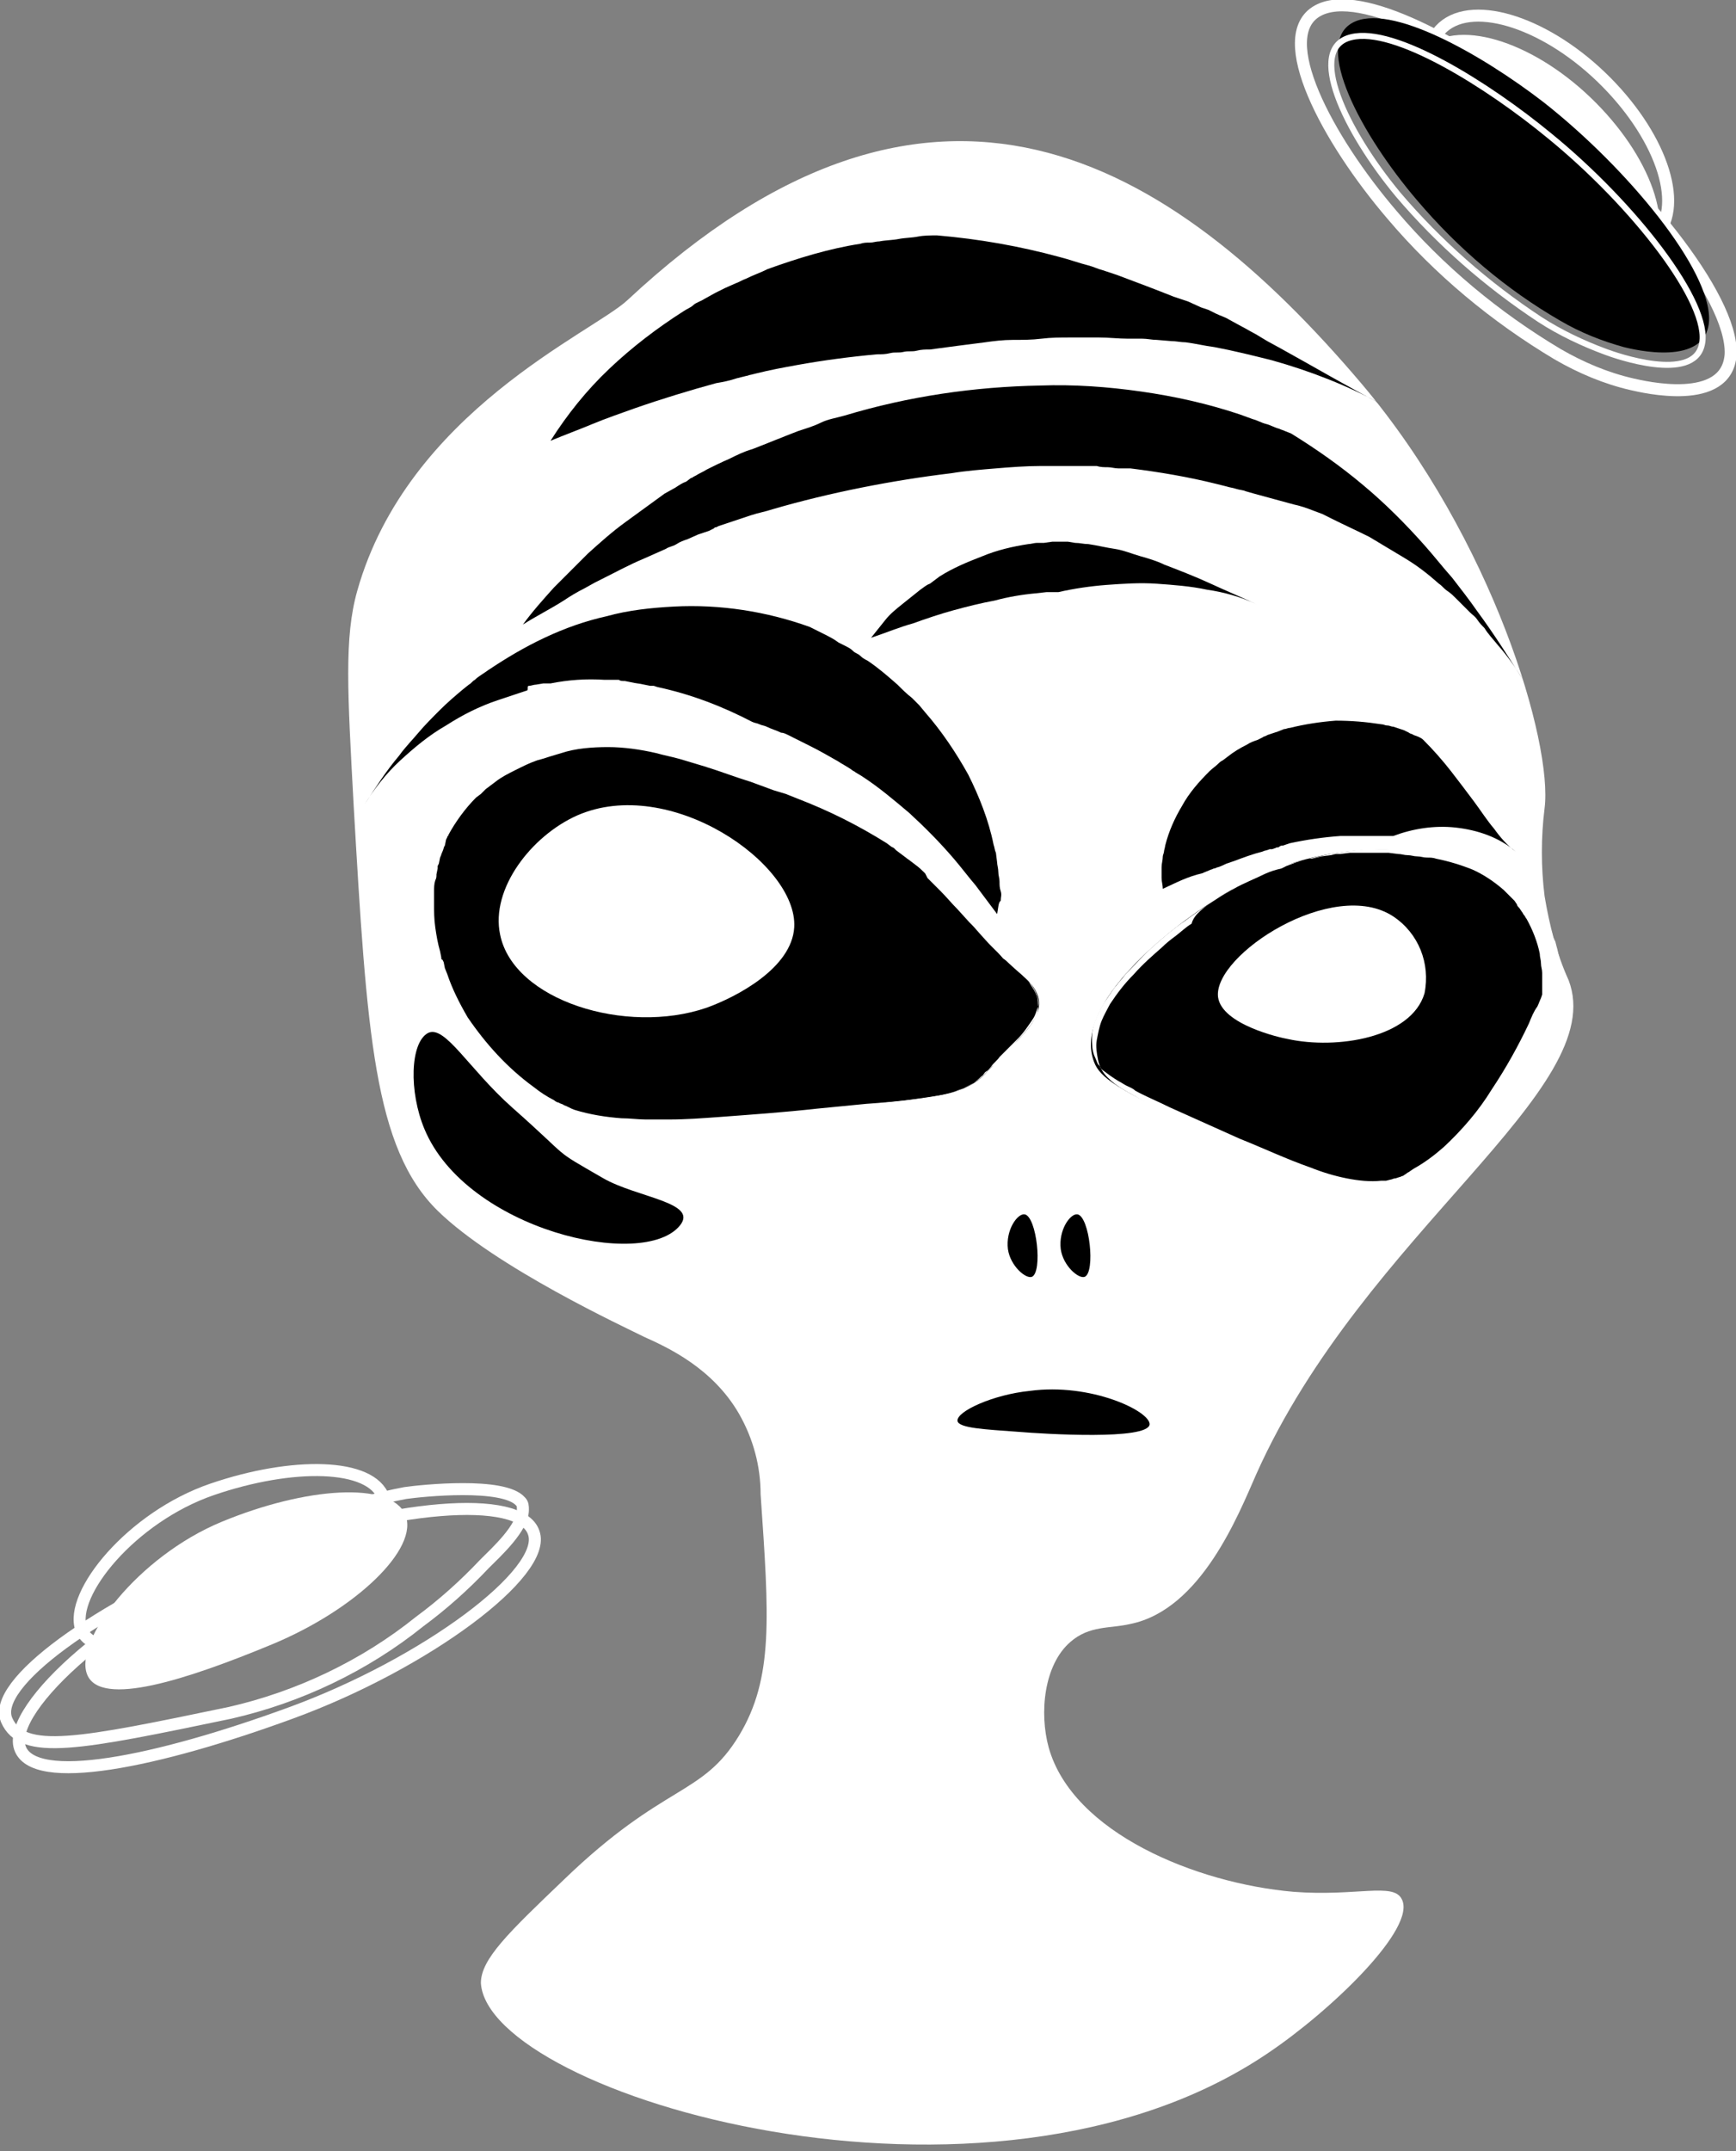 <?xml version="1.0" encoding="utf-8"?>
<!-- Generator: Adobe Illustrator 26.0.1, SVG Export Plug-In . SVG Version: 6.00 Build 0)  -->
<svg version="1.1" id="Layer_1" xmlns="http://www.w3.org/2000/svg" xmlns:xlink="http://www.w3.org/1999/xlink" x="0px" y="0px"
	 viewBox="0 0 144.6 179.1" style="enable-background:new 0 0 144.6 179.1;" xml:space="preserve">
<rect x="0" y="0" width="144.6" height="179.1" fill="#808080" stroke="none"/>
<style type="text/css">
	.st0{fill:#FFFFFF;}
	.st1{fill:none;}
	.st2{fill:none;stroke:#FFFFFF;}
	.st3{fill:none;stroke:#FFFFFF;stroke-width:0.999;stroke-miterlimit:3.998;}
	.st4{fill:#FFFFFF;stroke:#FFFFFF;stroke-width:0.999;stroke-miterlimit:3.998;}
	.st5{fill:none;stroke:#FFFFFF;stroke-width:0.5;}
</style>
<g id="Group_214" transform="translate(0.055 0.496)">
	<path id="Path_233" class="st0" d="M46.9,156c8.4-8.1,11.5-6.9,14.6-12c2.9-4.8,2.5-9.9,1.8-20.1c0-2.3-0.6-4.6-1.8-6.7
		c-2.2-3.8-5.9-5.5-7.9-6.4C52,110,41.2,105,36.4,100.3c-5.3-5.2-5.9-14.7-7-33.8c-0.5-9.3-0.8-13.9,0.3-17.8
		c4.2-14.9,19.6-21.5,22.5-24.2c25.4-23.7,45.1-12,61.2,7c10.9,12.9,15.9,29.9,15.2,35.3c-0.3,2.4-0.3,4.9,0,7.3c0.4,2.4,1,4.8,2,7
		c3.5,9.1-17,21-26,41.1c-1.5,3.4-4.6,11.3-10.5,12.5c-1.7,0.4-3.4,0.1-5,1.5c-2.2,1.9-2.6,5.9-1.8,8.8c2,7.1,12.3,11.3,20.4,12
		c5.2,0.4,8.3-0.8,9,0.6c1.3,2.4-5.9,9.3-11.1,12.8c-23.4,15.9-65,3.5-65.6-5.8C40,162.6,42.3,160.4,46.9,156z"/>
	<path id="Path_234" class="st1" d="M85,86.7c-2.1,4.9-4.4,7.6-6.1,9.1c-1.5,1.2-2.8,2.5-3.9,4.1c-1.3,1.9-1.1,2.6-2.1,3.3
		c-2.5,1.8-6.4-0.7-6.9,0.1c-0.5,0.9,5.5,3.2,6.7,8.3c0.5,2.3-0.4,3.1,0.2,7c0.2,1.8,0.8,3.6,1.6,5.2c2.9,5.4,9.1,6.9,10.5,7.2
		c2.1,0.5,5.3,1.2,7.9-0.5c0.6-0.4,1.2-1,2.6-3.2c1.8-3,3.3-6.2,4.3-9.5c1.7-5.9,0.6-6.2,2.1-8.9c2.4-4.1,5.9-4.8,5.6-6.6
		s-4.1-1.3-7.7-4.3c-1.6-1.4-2.9-3.1-3.7-5"/>
	<path id="Path_235" class="st1" d="M68.7,13.8c-2.4,1.3-0.2,12.4,3.2,19.6c4.8,10.2,7.8,10.8,12,19.6c2.4,4.6,3.9,9.6,4.4,14.7
		c0.6,6.7-0.8,11.2-1.5,14.5c-2.3,11.4-0.2,56-13.4,76.6c-16.4,25.6,9.9,19.3,12.8,18.7c20.6-4.1,38.8-23.1,29.9-20.6
		c-8.5,2.4-32.4-1.6-27.9-18.3c0.9-3.3,5.8-3.4,8.8-5c5.3-2.9,8.2-13.3,12.3-18.9c10.1-14,24.4-27,22-31.7
		c-5.3-10.1-0.4-22.5-7.3-34.8c-12.6-22.4-23.5-37.3-45.5-36.9C75.1,11.2,71.7,12.1,68.7,13.8"/>
	<path id="Path_236" d="M101.2,74.4C97.3,76.8,89.5,83,91,87.7c0.4,1.3,1.4,2.2,7.5,5c9.4,4.4,14,6.5,17.2,5.8
		c8.4-2,13.5-16.2,13.5-16.2c0.2-2.8-0.7-5.5-2.4-7.8c-2.8-3.4-7-3.9-9.9-4.2C111.4,69.9,105.8,71.3,101.2,74.4"/>
	<rect id="Rectangle_17" x="90.8" y="70.3" class="st1" width="38.4" height="28.4"/>
	<path id="Path_237" class="st0" d="M101.2,74.4c-0.9,0.6-1.8,1.2-2.6,1.8c-0.9,0.6-1.7,1.3-2.5,2c-0.8,0.7-1.5,1.5-2.3,2.3
		c-0.2,0.2-0.3,0.4-0.5,0.6s-0.3,0.4-0.5,0.6c-0.3,0.4-0.6,0.9-0.9,1.3c-0.3,0.5-0.5,0.9-0.7,1.4c-0.2,0.5-0.3,1-0.3,1.5
		c0,0.5,0,1,0.2,1.5c0.1,0.2,0.2,0.5,0.3,0.7c0.1,0.1,0.2,0.2,0.2,0.3c0,0,0.1,0.1,0.1,0.1l0.1,0.1c0.4,0.3,0.8,0.6,1.3,0.9
		c0.2,0.1,0.5,0.3,0.7,0.4s0.5,0.2,0.7,0.4c0.9,0.5,1.9,0.9,2.9,1.4l2.9,1.3l2.9,1.3c2,0.8,3.9,1.7,5.9,2.4c1,0.4,2,0.7,3,0.9
		c1,0.2,2,0.3,2.9,0.2l0.2,0c0.1,0,0.1,0,0.2,0l0.4-0.1c0.1,0,0.2-0.1,0.4-0.1l0.3-0.1c0.1,0,0.2-0.1,0.3-0.1l0.3-0.2
		c0.1-0.1,0.2-0.1,0.3-0.2l0.3-0.2c0.9-0.5,1.7-1.1,2.5-1.8c1.5-1.4,2.9-3,4-4.8c1.2-1.8,2.2-3.6,3.1-5.5c0.2-0.5,0.4-1,0.7-1.4
		c0.1-0.2,0.2-0.5,0.3-0.7l0.1-0.3v-0.1c0-0.1,0-0.1,0-0.2c0-0.5,0-1,0-1.5c0-0.3-0.1-0.5-0.1-0.8c0-0.3-0.1-0.5-0.1-0.8
		c-0.2-1-0.6-2-1.1-2.9c-0.1-0.1-0.1-0.2-0.2-0.3s-0.1-0.2-0.2-0.3l-0.2-0.3c-0.1-0.1-0.2-0.2-0.2-0.3l-0.2-0.3
		c-0.1-0.1-0.2-0.2-0.3-0.3l-0.3-0.3c-0.1-0.1-0.2-0.2-0.3-0.3c-0.8-0.7-1.7-1.3-2.6-1.7c-1-0.4-2-0.7-3-0.9
		c-0.3-0.1-0.5-0.1-0.8-0.1s-0.5-0.1-0.8-0.1s-0.5-0.1-0.8-0.1s-0.5-0.1-0.8-0.1l-0.8-0.1c-0.1,0-0.3,0-0.4,0l-0.4,0l-0.8,0
		c-0.3,0-0.5,0-0.8,0l-0.4,0c-0.1,0-0.3,0-0.4,0l-0.8,0.1c-0.1,0-0.3,0-0.4,0l-0.4,0.1l-0.8,0.1l-0.8,0.2L109,71l-0.4,0.1
		c-0.3,0.1-0.5,0.1-0.8,0.2l-0.8,0.2l-0.2,0.1l0,0l-0.1,0l-0.2,0.1l-0.4,0.1h0l-0.1,0c-0.9,0.3-1.7,0.7-2.5,1.1
		C102.8,73.4,102,73.9,101.2,74.4c0.8-0.5,1.6-1,2.5-1.4c0.4-0.2,0.9-0.4,1.3-0.6c0.4-0.2,0.9-0.4,1.3-0.5l0.4-0.1l0.2-0.1l0,0
		l0.2-0.1l0.8-0.3c2-0.6,4.1-1,6.3-1.1l0.8,0h0.6l0.2,0l0.8,0l0.4,0c0.1,0,0.3,0,0.4,0c1.1,0.1,2.1,0.2,3.2,0.4l0.2,0l0.2,0l0.4,0.1
		c0.3,0.1,0.5,0.1,0.8,0.2l0.4,0.1c0.1,0,0.3,0.1,0.4,0.1l0.4,0.2l0.2,0.1l0.2,0.1c2,0.9,3.7,2.5,4.8,4.4l0.2,0.4l0.1,0.2l0.1,0.2
		l0.2,0.4l0.1,0.4l0.1,0.2l0.1,0.2l0.1,0.4c0.1,0.3,0.1,0.5,0.2,0.8c0.1,0.5,0.2,1.1,0.2,1.6c0,0.3,0,0.6,0,0.8v0.7c0,0,0,0,0,0l0,0
		l0,0.1c0,0,0,0,0,0.1c0,0,0,0,0,0c0,0,0,0,0,0v0c0,0,0,0.1,0,0.1l0,0.1l-0.1,0.2l-0.1,0.4c-0.1,0.3-0.2,0.5-0.3,0.8
		c-0.2,0.5-0.4,1-0.6,1.5c-0.9,2-1.9,3.9-3.1,5.7c-1.2,1.8-2.6,3.5-4.2,5c-0.8,0.7-1.8,1.4-2.7,1.9c-0.2,0.1-0.5,0.2-0.8,0.4
		c-0.1,0.1-0.3,0.1-0.4,0.2l-0.4,0.1c-0.1,0-0.3,0.1-0.4,0.1l-0.4,0.1c-0.1,0-0.3,0.1-0.4,0.1c-0.1,0-0.3,0-0.4,0.1
		c-0.6,0-1.2,0-1.7,0c-0.6-0.1-1.1-0.2-1.6-0.3c-1.1-0.3-2.1-0.6-3.1-1c-2-0.8-3.9-1.7-5.9-2.6s-3.8-1.9-5.7-2.8
		c-1-0.5-1.9-1-2.8-1.5c-0.5-0.3-0.9-0.5-1.4-0.8c-0.5-0.3-0.9-0.6-1.3-1c-0.4-0.4-0.7-0.9-0.8-1.5c-0.1-0.5-0.2-1.1-0.1-1.6
		c0.1-0.5,0.2-1.1,0.4-1.6c0.2-0.5,0.5-1,0.7-1.4c0.6-0.9,1.2-1.7,2-2.5c0.7-0.8,1.5-1.5,2.3-2.2c0.4-0.4,0.8-0.7,1.2-1
		s0.8-0.7,1.3-1C99.4,75.6,100.3,75,101.2,74.4"/>
	<path id="Path_238" d="M85.1,80.7c3.3,2.8,0.1,4.7-2.9,8c-1.9,2.2-5.1,2.2-11.3,2.9c-13.6,1.5-20.4,2.3-24.4,0.3
		c-0.5-0.3-8.6-4.5-10.5-13.2c-0.3-1.6-1.3-6.2,1.2-10.6c2.5-4.2,6.7-5.6,8.4-6.1c5.6-1.8,10.6,0,20.3,3.7
		C78.2,70.3,78.3,74.9,85.1,80.7"/>
	<rect id="Rectangle_19" x="35.5" y="61.3" class="st1" width="51" height="31.8"/>
	<path id="Path_239" class="st0" d="M85.1,80.7c0.3,0.2,0.5,0.5,0.7,0.7c0.2,0.3,0.4,0.6,0.5,0.9c0.1,0.3,0.2,0.7,0.1,1
		c-0.1,0.3-0.2,0.7-0.4,1c-0.4,0.6-0.8,1.2-1.3,1.7c-0.5,0.5-1,1-1.5,1.5c-0.2,0.3-0.5,0.5-0.7,0.8c-0.1,0.1-0.2,0.3-0.4,0.4
		s-0.2,0.3-0.4,0.4c-0.5,0.5-1.1,0.9-1.8,1.1c-0.7,0.3-1.3,0.5-2,0.6c-0.7,0.1-1.4,0.3-2.1,0.3c-1.4,0.2-2.8,0.3-4.2,0.5l-4.2,0.5
		c-2.8,0.3-5.5,0.7-8.3,1c-1.4,0.1-2.8,0.3-4.2,0.3c-1.4,0.1-2.8,0.1-4.2,0c-1.5-0.1-2.9-0.3-4.2-0.8c-0.2-0.1-0.3-0.1-0.5-0.2
		s-0.3-0.2-0.5-0.3c-0.3-0.2-0.6-0.4-0.9-0.5c-0.6-0.4-1.2-0.8-1.8-1.2c-1.1-0.9-2.2-1.8-3.2-2.9c-0.5-0.5-0.9-1.1-1.4-1.7
		c-0.4-0.6-0.8-1.2-1.2-1.8c-0.2-0.3-0.4-0.6-0.5-1c-0.1-0.2-0.2-0.3-0.2-0.5l-0.2-0.5c-0.3-0.7-0.5-1.3-0.7-2
		c0-0.2-0.1-0.3-0.2-0.5L35.3,79c0-0.2-0.1-0.3-0.1-0.5s-0.1-0.3-0.1-0.5c-0.1-0.7-0.2-1.4-0.3-2.2c0-0.7,0-1.5,0-2.2l0.1-0.5l0-0.3
		l0-0.3L35,72l0.1-0.5l0.1-0.3c0-0.1,0-0.2,0.1-0.3l0.2-0.5c0.1-0.2,0.1-0.3,0.2-0.5s0.1-0.3,0.2-0.5c0.3-0.7,0.6-1.3,1-2l0.3-0.5
		c0.1-0.1,0.2-0.3,0.3-0.4c0.2-0.3,0.5-0.6,0.7-0.8c0.1-0.1,0.3-0.3,0.4-0.4s0.3-0.3,0.4-0.4c0.3-0.2,0.5-0.5,0.8-0.7
		c0.6-0.4,1.2-0.8,1.8-1.2c0.6-0.4,1.3-0.7,2-0.9c0.7-0.3,1.3-0.5,2-0.7l0.5-0.1l0.3-0.1l0.1,0l0.1,0l0.5-0.1l0.3-0.1
		c0.1,0,0.2,0,0.3,0c1.4-0.2,2.9-0.2,4.3,0c1.4,0.2,2.8,0.5,4.1,0.9c0.7,0.2,1.3,0.4,2,0.6c0.7,0.2,1.3,0.5,2,0.7l1,0.4l1,0.4
		c0.7,0.2,1.3,0.5,2,0.8l1.9,0.8l1.9,0.8c0.2,0.1,0.3,0.1,0.5,0.2l0.5,0.2l0.9,0.4c0.2,0.1,0.3,0.2,0.5,0.2l0.5,0.2l0.9,0.5
		c1.2,0.7,2.4,1.5,3.5,2.4l0.4,0.3c0.1,0.1,0.3,0.2,0.4,0.3l0.4,0.3c0.1,0.1,0.3,0.2,0.4,0.4l0.7,0.7c0.2,0.2,0.5,0.5,0.7,0.8
		s0.5,0.5,0.7,0.8s0.5,0.5,0.7,0.8l1,1.2c0.2,0.2,0.3,0.4,0.5,0.6c0.6,0.7,1.2,1.4,1.9,2l0.5,0.5c0.2,0.2,0.3,0.3,0.5,0.5L85.1,80.7
		l-1.1-1l-0.1-0.1l-0.1-0.1l-0.3-0.2L83,78.7c-0.2-0.2-0.3-0.3-0.5-0.5L82,77.7c-0.3-0.3-0.6-0.7-1-1.1c-0.1-0.1-0.2-0.2-0.3-0.3
		l-1-1.1c-0.5-0.5-0.9-1-1.4-1.5l-0.7-0.7l-0.2-0.2l-0.2-0.2L77,72.2l-0.4-0.4l-0.4-0.3l-0.4-0.3c-0.1-0.1-0.3-0.2-0.4-0.3l-0.8-0.6
		l-0.2-0.2l-0.2-0.1l-0.4-0.3C71.4,68.2,69,67,66.4,66l-0.5-0.2l-0.5-0.2l-1-0.3l-1.9-0.7c-1.3-0.4-2.6-0.9-3.9-1.3
		c-0.7-0.2-1.3-0.4-2-0.6c-0.7-0.2-1.3-0.3-2-0.5c-1.3-0.3-2.7-0.5-4-0.5c-1.3,0-2.7,0.1-3.9,0.5l-1,0.3c-0.3,0.1-0.6,0.2-1,0.3
		c-0.6,0.2-1.2,0.5-1.8,0.8c-0.6,0.3-1.2,0.6-1.7,1l-0.4,0.3l-0.4,0.3l-0.2,0.2l-0.2,0.2l-0.4,0.3c-0.9,0.9-1.7,2-2.3,3.1
		c0,0.1-0.1,0.1-0.1,0.2l-0.1,0.2L37,69.9c-0.1,0.1-0.1,0.3-0.2,0.5s-0.1,0.3-0.2,0.5l-0.1,0.5l-0.1,0.2l0,0.2l-0.1,0.5
		c0,0.2,0,0.3-0.1,0.5c-0.1,0.3-0.1,0.6-0.1,1c0,0.2,0,0.3,0,0.5l0,0.2v0.2c0,0.7,0,1.3,0.1,2c0.1,0.7,0.2,1.3,0.4,2l0.1,0.5
		c0,0.1,0,0.2,0.1,0.2l0.1,0.2l0.1,0.5l0.2,0.5c0.4,1.2,1,2.4,1.7,3.6c1.5,2.2,3.3,4.2,5.5,5.8c0.5,0.4,1.1,0.8,1.7,1.1
		c0.1,0.1,0.3,0.2,0.4,0.2c0.1,0.1,0.3,0.1,0.4,0.2c0.3,0.1,0.6,0.3,0.9,0.4c1.3,0.4,2.6,0.6,3.9,0.7c0.7,0,1.4,0.1,2,0.1s1.4,0,2,0
		c1.4,0,2.7-0.1,4.1-0.2c2.7-0.2,5.5-0.4,8.2-0.7l4.1-0.4c1.4-0.1,2.7-0.2,4.1-0.4c0.7-0.1,1.4-0.2,2-0.3c0.7-0.1,1.3-0.3,2-0.6
		c0.6-0.3,1.2-0.6,1.7-1.1l0.2-0.2l0.2-0.2c0.1-0.1,0.2-0.3,0.4-0.4c0.2-0.2,0.5-0.5,0.7-0.7c0.5-0.5,1-1,1.4-1.5
		c0.5-0.5,0.9-1,1.3-1.6c0.2-0.3,0.3-0.6,0.3-1c0-0.3,0-0.7-0.1-1c-0.1-0.3-0.3-0.6-0.5-0.9C85.6,81.1,85.3,80.9,85.1,80.7"/>
	<path id="Path_240" d="M80.9,79.1c-10.8-8.6-16.2-12.8-22-14.2c-5.1-1.2-10.8-2.6-15.7,0.5c-4,2.5-6.7,7.6-5.8,11.9
		c1.8,8,16.2,13.3,26.2,11.4c5.7-1.1,11.5-4.9,17.6-4.9c0.6,0,2.4,0,2.8-0.8C84.4,81.9,82,80,80.9,79.1"/>
	<path id="Path_241" d="M95.1,83.8c8.1-6.8,12.1-10.2,16.4-11.3c3.8-1,8.1-2.1,11.7,0.4c2.9,2,5,6,4.3,9.4
		c-1.3,6.4-12.1,10.6-19.5,9c-4.3-0.9-8.6-3.9-13.1-3.9c-0.4,0-1.8,0-2.1-0.6C92.5,86,94.2,84.5,95.1,83.8"/>
	<path id="Path_242" d="M43.5,51.5c0.8-1.1,1.7-2.1,2.6-3.1c0.2-0.2,0.5-0.5,0.7-0.7s0.5-0.5,0.7-0.7l0.7-0.7l0.7-0.7
		c1-0.9,2-1.8,3.1-2.6c1.1-0.8,2.2-1.6,3.3-2.4l0.9-0.5c0.3-0.2,0.6-0.4,0.9-0.5l0.4-0.3c0.1,0,0.2-0.1,0.2-0.1l0.2-0.1
		c0.3-0.2,0.6-0.3,0.9-0.5c0.6-0.3,1.2-0.6,1.9-0.9c0.6-0.3,1.2-0.6,1.9-0.8c1.3-0.5,2.5-1,3.8-1.5c0.6-0.2,1.3-0.4,1.9-0.7
		s1.3-0.4,2-0.6c5.3-1.6,10.8-2.4,16.3-2.5c2.8-0.1,5.6,0.1,8.4,0.5c2.8,0.4,5.5,1,8.2,1.9l1.1,0.4c0.4,0.1,0.7,0.3,1.1,0.4
		s0.7,0.3,1.1,0.4c0.2,0.1,0.3,0.1,0.5,0.2l0.5,0.2c2.1,1.3,4.1,2.7,6,4.3c1.8,1.5,3.5,3.2,5.1,5c0.8,0.9,1.5,1.8,2.3,2.7
		c0.7,0.9,1.4,1.8,2.1,2.8c1.4,1.9,2.6,3.8,3.8,5.7c-0.6-1-1.3-2-2.1-2.9c-0.4-0.5-0.8-0.9-1.1-1.4c-0.2-0.2-0.4-0.4-0.6-0.7
		s-0.4-0.4-0.6-0.6l-0.6-0.6l-0.6-0.6c-0.2-0.2-0.4-0.4-0.7-0.6s-0.4-0.4-0.7-0.6c-0.9-0.8-1.8-1.5-2.8-2.1c-1-0.6-2-1.2-3-1.8
		c-1-0.5-2.1-1-3.1-1.5l-0.4-0.2l-0.4-0.2l-0.8-0.3c-0.5-0.2-1.1-0.4-1.6-0.5c-1.1-0.3-2.2-0.6-3.3-0.9l-0.7-0.2
		c-0.2-0.1-0.5-0.1-0.8-0.2s-0.5-0.1-0.8-0.2l-0.8-0.2c-2.4-0.6-4.8-1-7.2-1.3l-0.5,0l-0.5,0c-0.3,0-0.6-0.1-0.9-0.1s-0.6,0-0.9-0.1
		l-0.9,0c-0.6,0-1.2,0-1.9,0c-0.3,0-0.6,0-0.9,0h-0.5l-0.5,0c-1.2,0-2.5,0.1-3.7,0.2s-2.5,0.2-3.7,0.4c-2.5,0.3-5,0.7-7.5,1.2
		s-5,1.1-7.4,1.8c-0.6,0.2-1.2,0.3-1.8,0.5s-1.2,0.4-1.8,0.6c-0.3,0.1-0.6,0.2-0.9,0.3l-0.2,0.1c-0.1,0-0.1,0-0.2,0.1l-0.4,0.2
		c-0.3,0.1-0.6,0.2-0.9,0.3l-0.9,0.4c-0.3,0.1-0.6,0.2-0.9,0.4s-0.6,0.2-0.9,0.4l-0.9,0.4l-0.9,0.4c-1.2,0.5-2.3,1.1-3.5,1.7
		L49.5,48l-0.9,0.5c-0.6,0.3-1.1,0.6-1.7,1C45.8,50.2,44.6,50.8,43.5,51.5"/>
	<path id="Path_243" d="M45.8,36.2c1.4-2.2,3-4.2,4.9-6c1.9-1.8,4-3.4,6.2-4.8c0.3-0.2,0.6-0.3,0.8-0.5s0.6-0.3,0.9-0.5l0.9-0.5
		l0.4-0.2l0.4-0.2l0.9-0.4c0.3-0.1,0.6-0.3,0.9-0.4c0.6-0.3,1.2-0.5,1.8-0.8c2.5-0.9,5.1-1.7,7.7-2.1c0.3-0.1,0.5-0.1,0.8-0.1
		s0.5-0.1,0.8-0.1c0.5-0.1,1.1-0.1,1.6-0.2s1.1-0.1,1.6-0.2s1.1-0.1,1.6-0.1c3.5,0.3,6.9,0.9,10.2,1.8c0.8,0.2,1.6,0.5,2.4,0.7
		c0.4,0.1,0.8,0.3,1.2,0.4l1.2,0.4c1.6,0.6,3.2,1.2,4.7,1.8l0.6,0.2l0.3,0.1l0.3,0.1l1.1,0.5l0.3,0.1l0.3,0.1l0.6,0.3
		c0.4,0.2,0.8,0.3,1.1,0.5l1.1,0.6c0.4,0.2,0.7,0.4,1.1,0.6l0.5,0.3l0.5,0.3l1.1,0.6c2.9,1.6,5.6,3.2,8.5,4.7
		c-2.9-1.6-6-2.8-9.2-3.7c-1.6-0.4-3.2-0.8-4.8-1.1c-0.8-0.1-1.6-0.3-2.4-0.4c-0.4,0-0.8-0.1-1.2-0.1l-1.2-0.1
		c-0.4,0-0.8-0.1-1.2-0.1l-0.6,0c-0.2,0-0.4,0-0.6,0c-0.8,0-1.6-0.1-2.4-0.1l-1.2,0l-1.2,0c-0.8,0-1.6,0-2.4,0.1s-1.6,0.1-2.4,0.1
		s-1.6,0.1-2.3,0.2c-1.6,0.2-3.1,0.4-4.6,0.6c-0.4,0-0.7,0-1.1,0.1s-0.7,0-1.1,0.1s-0.7,0-1.1,0.1s-0.7,0.1-1.1,0.1
		c-2.2,0.2-4.5,0.5-6.7,0.9c-1.1,0.2-2.2,0.4-3.4,0.7l-0.4,0.1c-0.1,0-0.3,0.1-0.4,0.1l-0.8,0.2c-0.6,0.2-1.1,0.3-1.7,0.4
		c-2.2,0.6-4.5,1.3-6.8,2.1c-1.1,0.4-2.3,0.8-3.5,1.3S47,35.7,45.8,36.2"/>
	<rect id="Rectangle_21" x="45.8" y="19" class="st1" width="69.4" height="17.2"/>
	<path id="Path_244" d="M72.5,52.6c0.4-0.5,0.8-1,1.2-1.5c0.4-0.5,0.9-0.9,1.4-1.3c0.5-0.4,1-0.8,1.5-1.2c0.3-0.2,0.5-0.4,0.8-0.5
		l0.4-0.3l0.4-0.3c1.1-0.7,2.3-1.2,3.6-1.7c1.2-0.5,2.5-0.8,3.8-1c0.2,0,0.5-0.1,0.7-0.1l0.3,0l0.3,0l0.7-0.1l0.7,0
		c0.2,0,0.4,0,0.6,0l0.6,0.1c0.4,0,0.7,0.1,1.1,0.1c0.7,0.1,1.5,0.3,2.2,0.4s1.4,0.4,2.1,0.6s1.4,0.4,2,0.7c1.3,0.5,2.6,1,3.9,1.6
		s2.5,1.1,3.8,1.7c-1.3-0.6-2.7-1-4.1-1.2c-1.4-0.3-2.8-0.4-4.2-0.5c-1.4-0.1-2.8,0-4.2,0.1c-1.3,0.1-2.7,0.3-4,0.6
		c-0.2,0-0.3,0-0.5,0l-0.5,0l-0.9,0.1c-1.1,0.1-2.3,0.3-3.4,0.6c-1.1,0.2-2.3,0.5-3.4,0.8c-1.1,0.3-2.3,0.7-3.4,1.1
		C74.9,51.7,73.7,52.2,72.5,52.6"/>
	<path id="Path_245" d="M83,75.6l-0.9-1.2c-0.3-0.4-0.6-0.8-0.9-1.2c-0.6-0.7-1.2-1.5-1.8-2.2c-1.2-1.4-2.4-2.6-3.7-3.8
		c-1.3-1.1-2.6-2.2-4-3.1l-0.5-0.3c-0.1-0.1-0.2-0.1-0.3-0.2l-0.3-0.2l-0.5-0.3c-0.2-0.1-0.3-0.2-0.5-0.3c-0.7-0.4-1.4-0.8-2.2-1.2
		c-0.4-0.2-0.8-0.4-1.2-0.6l-0.6-0.3c-0.2-0.1-0.4-0.2-0.6-0.2c-0.4-0.2-0.8-0.3-1.2-0.5c-0.2-0.1-0.4-0.1-0.6-0.2s-0.4-0.1-0.6-0.2
		c-2.5-1.3-5.1-2.3-7.9-2.9l-0.3-0.1l-0.3,0l-0.5-0.1c-0.4-0.1-0.7-0.1-1.1-0.2l-0.5-0.1c-0.2,0-0.4,0-0.5-0.1l-0.6,0l-0.3,0l-0.3,0
		c-1.5-0.1-3,0-4.5,0.3l-0.3,0l-0.3,0l-0.6,0.1c-0.2,0-0.4,0.1-0.6,0.1S44,57,43.8,57l-0.6,0.2l-0.3,0.1l-0.3,0.1l-0.6,0.2l-0.6,0.2
		c-1.5,0.5-2.9,1.2-4.3,2.1c-1.4,0.8-2.6,1.8-3.8,2.9c-1.2,1.1-2.2,2.4-3,3.7c0.9-1.4,1.8-2.8,2.9-4.1c0.5-0.7,1.1-1.3,1.6-1.9
		s1.2-1.3,1.8-1.9c0.6-0.6,1.3-1.2,1.9-1.7l0.5-0.4c0.2-0.1,0.3-0.3,0.5-0.4c0.3-0.3,0.7-0.5,1.1-0.8c1.5-1,3-1.9,4.7-2.7
		c1.7-0.8,3.4-1.4,5.2-1.8c1.8-0.5,3.7-0.7,5.6-0.8c3.8-0.2,7.7,0.4,11.3,1.7c0.4,0.2,0.8,0.4,1.2,0.6s0.8,0.4,1.2,0.7
		c0.2,0.1,0.4,0.2,0.6,0.3s0.4,0.2,0.6,0.4s0.4,0.2,0.6,0.4s0.4,0.3,0.6,0.4c0.9,0.6,1.7,1.3,2.5,2c0.4,0.4,0.8,0.8,1.2,1.1l0.3,0.3
		c0.1,0.1,0.2,0.2,0.3,0.3l0.5,0.6c1.4,1.6,2.6,3.4,3.6,5.2c0.9,1.8,1.7,3.8,2.1,5.8c0.1,0.3,0.1,0.5,0.2,0.7l0.1,0.8
		c0,0.2,0.1,0.5,0.1,0.8s0.1,0.5,0.1,0.8s0,0.5,0.1,0.8s0,0.5,0,0.8C83.1,74.6,83.1,75.1,83,75.6"/>
	<path id="Path_246" d="M96.8,73.5c0-0.3-0.1-0.6-0.1-0.9c0-0.3,0-0.6,0-0.9c0-0.3,0.1-0.6,0.1-0.9c0-0.1,0.1-0.3,0.1-0.4
		S97,70,97,69.9c0.3-1.2,0.8-2.3,1.4-3.3c0.6-1.1,1.4-2,2.3-2.9c0.2-0.2,0.5-0.4,0.7-0.6c0.1-0.1,0.2-0.2,0.4-0.3l0.4-0.3
		c0.5-0.4,1-0.7,1.6-1c0.3-0.2,0.6-0.3,0.9-0.4l0.4-0.2c0.1-0.1,0.3-0.1,0.4-0.2c0.3-0.1,0.6-0.2,0.9-0.3l0.5-0.2
		c0.2,0,0.3-0.1,0.5-0.1c1.2-0.3,2.5-0.5,3.8-0.6c1.3,0,2.5,0.1,3.8,0.3c0.2,0,0.3,0.1,0.5,0.1s0.3,0.1,0.5,0.1
		c0.3,0.1,0.6,0.2,0.9,0.3l0.4,0.2c0.1,0.1,0.3,0.1,0.4,0.2c0.3,0.1,0.6,0.2,0.8,0.4c0.8,0.8,1.6,1.7,2.3,2.6
		c0.7,0.9,1.3,1.7,1.9,2.5s1.1,1.6,1.7,2.3c0.5,0.7,1.1,1.4,1.8,1.9c-1.4-1.2-3.2-1.8-5-2c-1.8-0.2-3.6,0.1-5.2,0.7
		c-0.8,0-1.5,0-2.3,0h-0.3c-0.1,0-0.2,0-0.3,0c-0.2,0-0.4,0-0.5,0s-0.4,0-0.5,0s-0.4,0-0.5,0c-1.4,0.1-2.8,0.3-4.2,0.6l-0.3,0.1
		l-0.3,0.1c-0.1,0-0.2,0-0.3,0.1s-0.2,0-0.3,0.1l-0.3,0.1c0,0-0.1,0-0.1,0l-0.1,0c-0.2,0.1-0.4,0.1-0.6,0.2
		c-0.8,0.2-1.6,0.5-2.4,0.8l-0.3,0.1l-0.3,0.1c-0.2,0.1-0.4,0.2-0.7,0.3c-0.1,0-0.2,0.1-0.3,0.1s-0.2,0.1-0.3,0.1
		c-0.2,0.1-0.5,0.2-0.7,0.3C98.8,72.5,97.9,73,96.8,73.5"/>
	<path id="Path_247" class="st0" d="M86.8,69.1c1.6-2.4,2.6-5.1,2.9-7.9c0.6-4.9-1.2-8.6-0.9-8.8c0.3-0.1,1.6,2.4,6.1,13.4"/>
	<path id="Path_248" class="st0" d="M66.1,76.7c-0.2,3.4-4.8,5.8-7.3,6.7c-6.7,2.3-16.1-0.6-17.2-6.1c-0.8-3.8,2.6-8.2,6.4-9.9
		C55.7,64,66.4,71.4,66.1,76.7"/>
	<path id="Path_249" class="st0" d="M101.4,82.5c0.3,2.3,5.2,3.4,5.8,3.5c4.1,0.9,10.3-0.1,11.4-3.8c0.5-2.5-0.5-5-2.6-6.4
		C111,72.5,101,79,101.4,82.5"/>
	<path id="Path_250" d="M85.3,100.6c-0.6-0.1-1.6,1.3-1.4,2.9c0.2,1.4,1.5,2.5,2,2.3C86.8,105.4,86.3,100.8,85.3,100.6"/>
	<path id="Path_251" d="M89.7,100.6c-0.6-0.1-1.6,1.3-1.4,2.9c0.2,1.4,1.5,2.5,2,2.3C91.2,105.4,90.7,100.8,89.7,100.6"/>
	<path id="Path_252" d="M95.7,118.1c-0.2,1.3-8.6,0.8-11,0.6c-2.7-0.2-4.9-0.3-5-0.9c-0.1-0.8,3-2.2,6-2.5
		C90.8,114.6,95.8,117,95.7,118.1"/>
	<path id="Path_253" d="M50.2,97.6c-4.5-2.6-2.4-1.3-7.6-5.9c-3.6-3.2-5.6-6.9-7-6.2c-1.5,0.8-1.6,4.9-0.3,8
		c3.5,8.4,18.3,11.8,21.3,8C58.1,99.6,53,99.2,50.2,97.6"/>
	<rect id="Rectangle_23" x="34.3" y="85.4" class="st1" width="22.6" height="17.7"/>
	<path id="Path_254" class="st2" d="M44.4,127.1c1.2,3.3-9,10.9-20.2,15S2.7,148.3,1.6,145s8.4-12,19.6-16.1S43.3,123.8,44.4,127.1z
		"/>
	<path id="Path_255" class="st2" d="M43.3,124.5c0.2,0.2,0.2,0.4,0.2,0.7c0,1.5-2.2,3.5-3.2,4.5c-1.7,1.8-3.5,3.4-5.4,4.8
		c-4.6,3.7-10.1,6.3-15.8,7.6c-12.5,2.6-17.3,3.6-18.6,0.6s7.4-9.3,19.2-14.2c4.5-1.9,9.2-3.8,14-4.7
		C35.1,123.6,41.9,122.9,43.3,124.5z"/>
	<path id="Path_256" class="st0" d="M33.7,125.6c1.2,2.8-4.1,7.9-11.1,10.8s-14.3,5.3-15.4,2.5s4.2-9.8,11.2-12.7
		S32.5,122.8,33.7,125.6"/>
	<path id="Path_257" class="st2" d="M31.9,124.2c1,2.9-4.1,7.4-10.7,9.7S7.7,138,6.7,135.1s4.2-9.3,10.9-11.6S30.9,121.3,31.9,124.2
		z"/>
	<line id="Line_5" class="st1" x1="115" y1="10.4" x2="119.6" y2="10.5"/>
	<path id="Path_258" class="st3" d="M119.9,2c2.4-2.6,8.5-0.8,13.4,3.9s7,10.6,4.6,13.2s-8.5,0.8-13.4-3.9
		C119.5,10.5,117.5,4.6,119.9,2z"/>
	<path id="Path_329" class="st4" d="M118.7,4.1c2.4-2.6,8.5-0.8,13.4,3.9s7,10.6,4.6,13.2s-8.5,0.8-13.4-3.9S116.2,6.6,118.7,4.1z"
		/>
	<path id="Path_259" class="st2" d="M129.7,29c1.9,1.1,4,2,6.2,2.5c0.9,0.2,7.9,1.9,8.2-2.5c0.2-4.8-7.9-14.7-16-21
		c-6-4.6-14.8-9.6-18.4-7.6c-3.8,2.1,0.8,10.7,6.2,17C119.8,22,124.5,25.9,129.7,29"/>
	<path id="Path_260" d="M129.9,26.2c1.7,1,3.5,1.7,5.3,2.2c0.8,0.2,6.9,1.7,7.1-2.2c0.2-4.2-6.8-12.7-13.8-18.2
		c-5.2-4-12.8-8.3-15.9-6.6c-3.3,1.8,0.7,9.3,5.4,14.8C121.4,20.2,125.4,23.6,129.9,26.2z"/>
	<rect id="Rectangle_25" x="119.8" y="1" class="st1" width="17.1" height="9.9"/>
	<path id="Path_330" class="st5" d="M128.2,26.1c1.7,1.1,3.6,2,5.5,2.7c0.8,0.3,7.3,2.6,8-0.6c0.8-3.4-5.7-11.7-12.7-17.4
		c-5.1-4.2-12.9-9.1-16.5-8.2c-3.8,0.9-0.5,7.8,3.9,13.1C119.8,19.7,123.8,23.2,128.2,26.1"/>
	<rect id="Rectangle_26" x="108.1" y="0.2" class="st1" width="11.6" height="8.4"/>
	<rect id="Rectangle_27" x="0" y="0" class="st1" width="144" height="178.6"/>
</g>
</svg>
